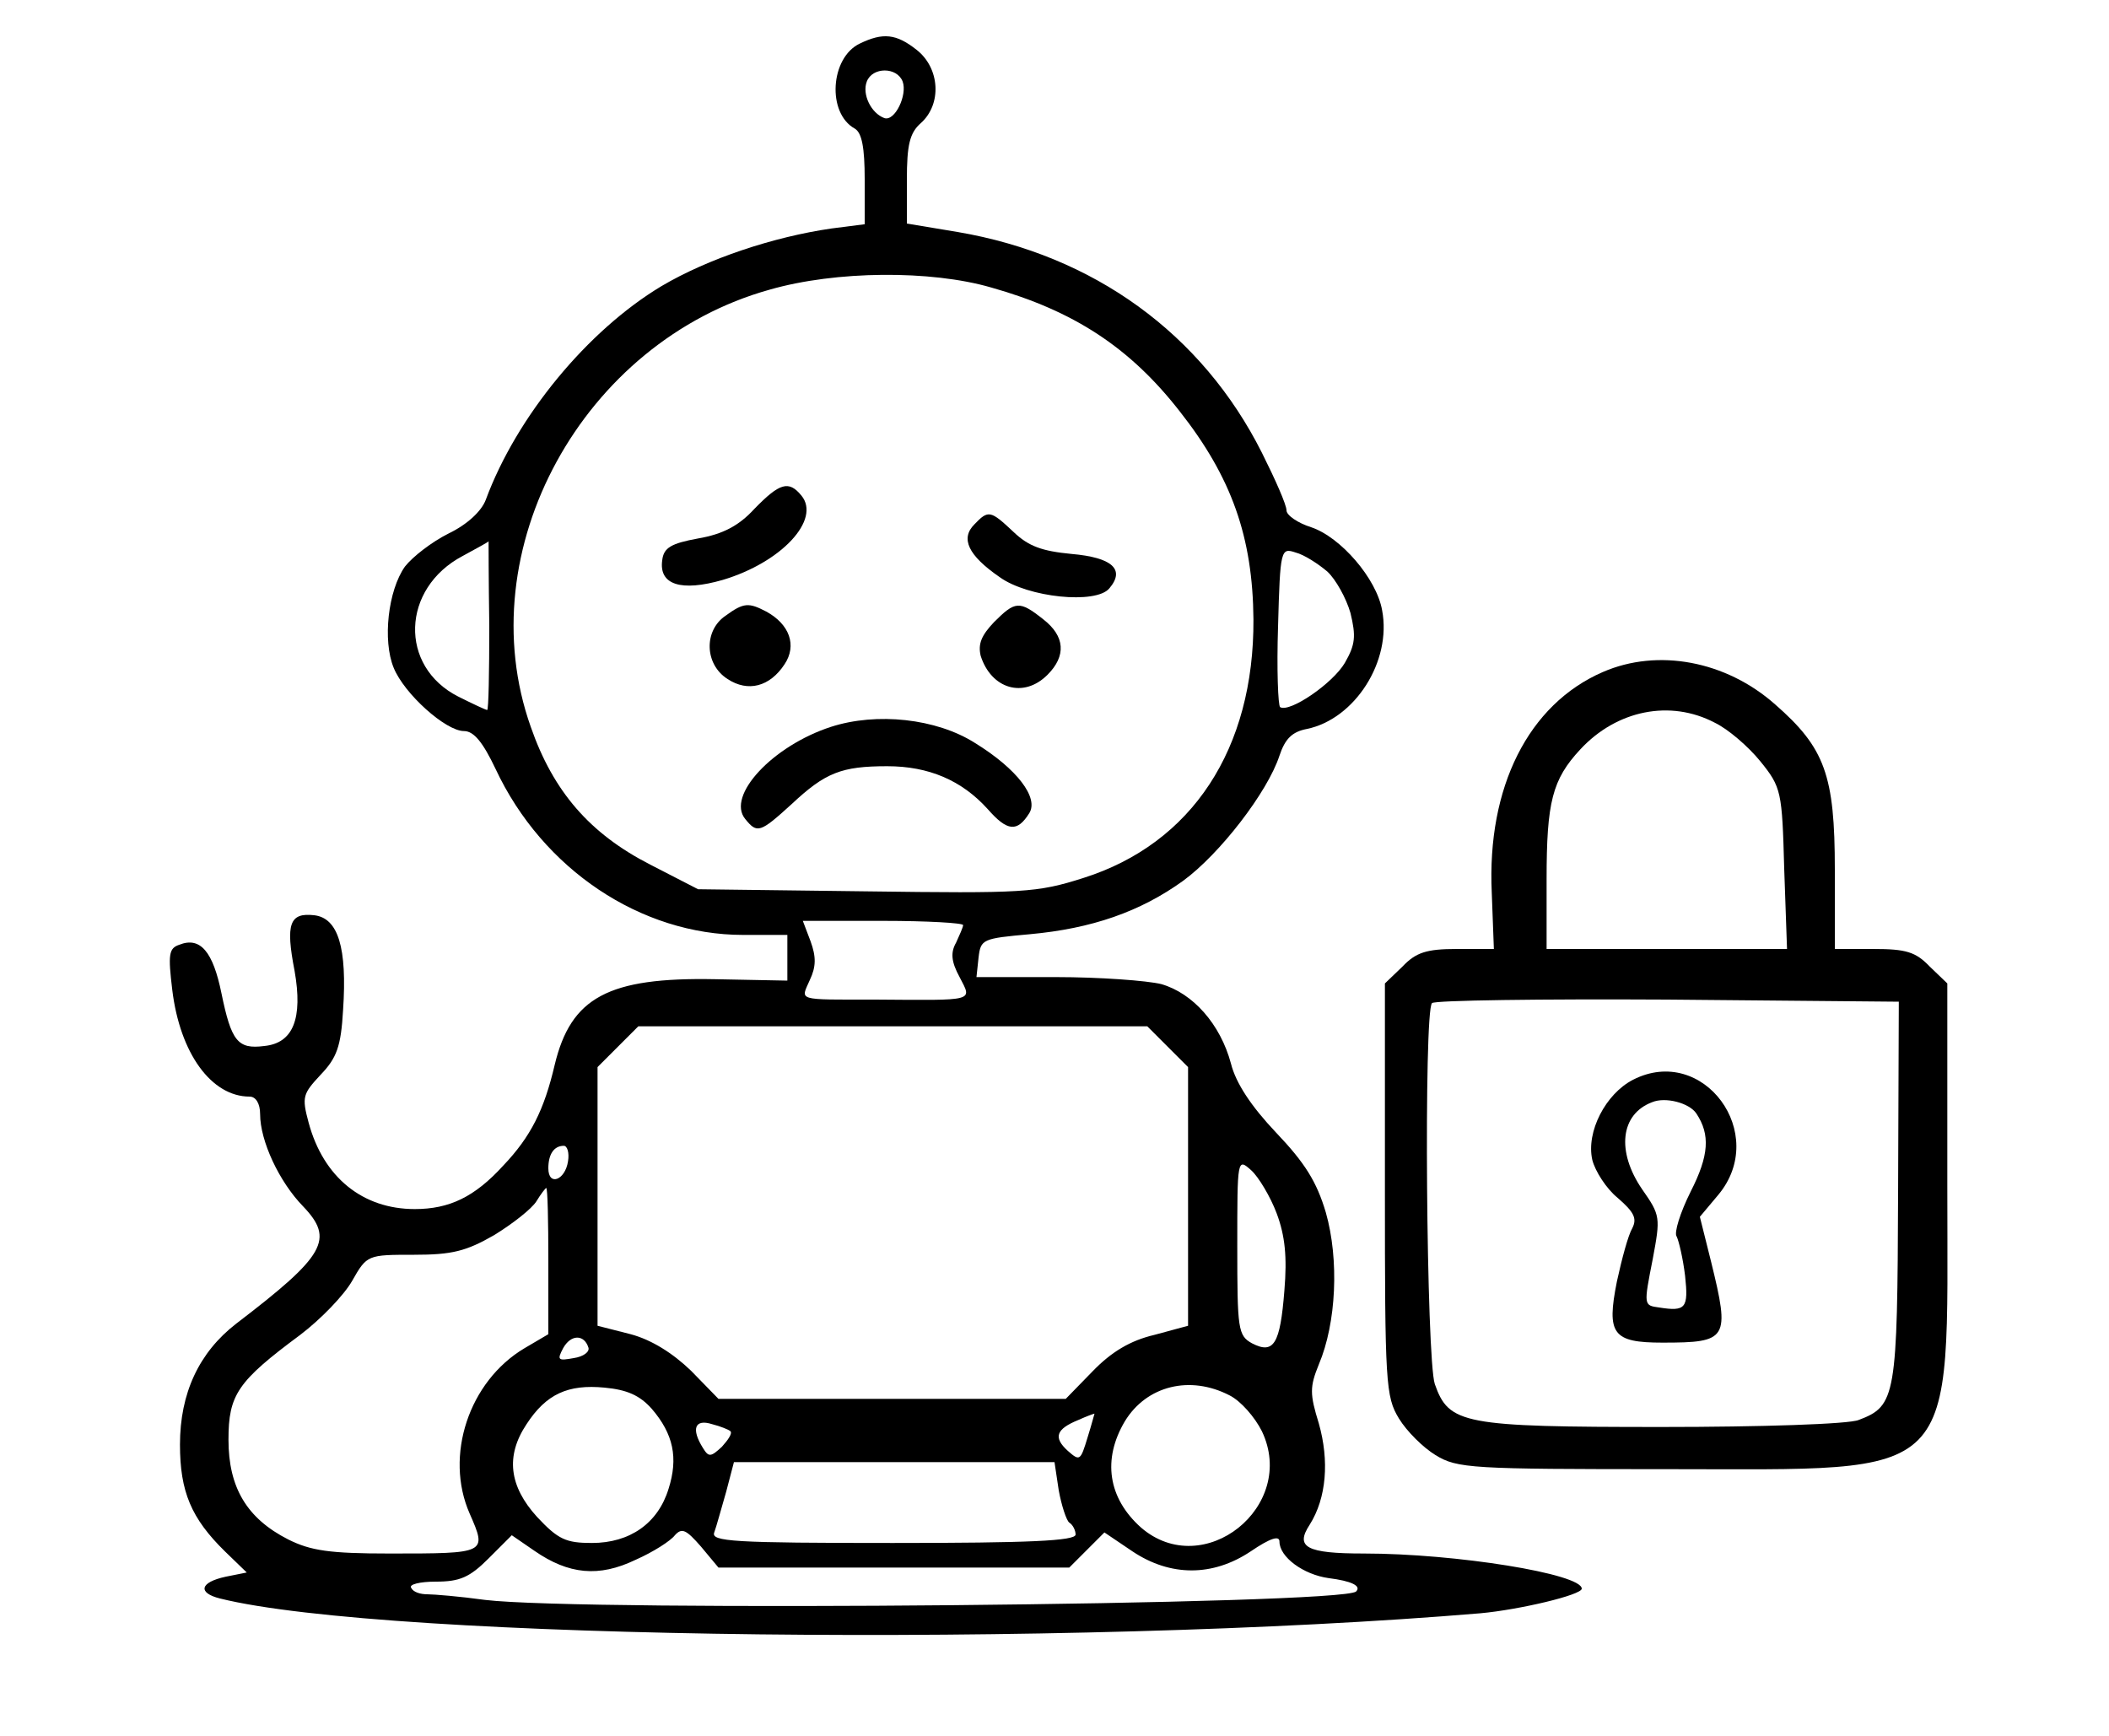 <?xml version="1.0" standalone="no"?>
<!DOCTYPE svg PUBLIC "-//W3C//DTD SVG 20010904//EN"
 "http://www.w3.org/TR/2001/REC-SVG-20010904/DTD/svg10.dtd">
<svg version="1.0" xmlns="http://www.w3.org/2000/svg"
 width="300pt" height="247pt" viewBox="0 0 300 247"
 preserveAspectRatio="xMidYMid meet">
<g transform="translate(0,247) scale(0.1,-0.1)"
fill="#000000" stroke="none">
<path d="M1223 2408 c-42 -20 -47 -99 -7 -121 10 -6 14 -27 14 -72 l0 -64 -47
-6 c-83 -12 -176 -43 -242 -82 -105 -63 -206 -185 -250 -304 -6 -16 -26 -35
-53 -48 -24 -12 -51 -33 -62 -47 -24 -34 -32 -105 -16 -144 15 -37 74 -90 100
-90 14 0 27 -16 45 -54 67 -143 207 -236 352 -236 l63 0 0 -32 0 -33 -103 2
c-152 3 -205 -26 -228 -122 -15 -64 -34 -102 -73 -143 -41 -45 -77 -62 -126
-62 -74 0 -130 45 -151 123 -10 37 -8 41 17 68 23 24 29 40 32 92 6 89 -7 131
-41 135 -35 4 -41 -12 -28 -79 12 -68 -2 -103 -43 -107 -38 -5 -47 7 -61 75
-12 59 -30 81 -60 69 -15 -5 -16 -14 -10 -64 11 -91 56 -152 110 -152 9 0 15
-10 15 -25 0 -38 27 -96 61 -131 45 -47 32 -70 -95 -167 -53 -41 -80 -99 -80
-172 0 -67 16 -105 64 -152 l31 -30 -30 -6 c-37 -8 -40 -23 -8 -31 237 -59
1210 -70 1793 -21 55 5 144 26 144 35 0 21 -179 50 -310 50 -82 0 -98 9 -77
41 24 38 28 91 13 144 -13 42 -13 52 0 84 25 59 29 149 10 216 -13 44 -30 71
-71 114 -35 37 -57 70 -64 98 -15 56 -54 100 -99 113 -20 5 -88 10 -150 10
l-113 0 3 28 c3 26 6 27 73 33 88 8 157 32 218 76 52 38 120 126 137 178 8 24
18 34 39 38 68 14 121 96 107 169 -8 45 -59 104 -101 118 -19 6 -35 17 -35 24
0 8 -16 44 -35 82 -85 169 -239 281 -433 314 l-72 12 0 62 c0 50 4 67 20 81
30 27 27 78 -6 104 -29 23 -48 25 -81 9z m61 -54 c7 -19 -11 -57 -26 -52 -19
7 -32 34 -25 52 8 21 43 21 51 0z m126 -293 c117 -33 197 -85 268 -176 74 -94
104 -179 105 -296 1 -184 -87 -319 -242 -368 -66 -21 -85 -22 -309 -19 l-239
3 -68 35 c-86 44 -138 104 -170 196 -89 251 74 548 340 622 94 27 229 28 315
3z m-714 -481 c0 -66 -1 -120 -3 -120 -2 0 -21 9 -41 19 -85 43 -81 154 6 200
20 11 37 20 37 21 0 0 0 -54 1 -120z m1192 77 c12 -11 27 -38 33 -59 8 -33 7
-45 -8 -71 -17 -29 -78 -71 -92 -63 -3 2 -5 54 -3 115 3 110 4 112 25 105 12
-3 32 -16 45 -27z m-518 -503 c0 -3 -5 -14 -10 -25 -8 -14 -7 -27 5 -49 18
-35 24 -33 -120 -32 -114 0 -106 -2 -93 28 9 19 9 33 1 55 l-11 29 114 0 c63
0 114 -3 114 -6z m291 -173 l29 -29 0 -184 0 -184 -48 -13 c-34 -8 -61 -24
-88 -52 l-38 -39 -247 0 -247 0 -39 40 c-26 25 -56 44 -86 52 l-47 12 0 184 0
184 29 29 29 29 362 0 362 0 29 -29z m-853 -163 c-4 -27 -28 -36 -28 -10 0 20
8 32 22 32 5 0 8 -10 6 -22z m1008 -74 c12 -32 15 -62 11 -110 -6 -76 -15 -91
-46 -75 -20 11 -21 20 -21 138 0 125 0 126 20 108 10 -9 27 -37 36 -61z
m-1036 -68 l0 -104 -34 -20 c-79 -47 -114 -153 -78 -235 25 -57 25 -57 -114
-57 -85 0 -112 4 -144 20 -59 30 -85 74 -85 142 0 64 13 83 102 149 29 22 62
56 74 77 21 37 22 37 88 37 54 0 74 5 114 28 26 16 53 37 60 48 6 10 13 19 14
19 2 0 3 -47 3 -104z m57 -123 c2 -6 -7 -13 -21 -15 -22 -4 -24 -3 -15 14 11
20 30 20 36 1z m90 -87 c31 -36 38 -70 24 -114 -15 -49 -55 -77 -109 -77 -37
0 -48 5 -78 37 -40 44 -45 87 -15 132 28 43 59 57 111 52 32 -3 50 -11 67 -30z
m822 19 c16 -8 36 -31 46 -51 51 -107 -83 -214 -172 -137 -47 42 -55 97 -23
151 31 51 93 66 149 37z m-202 -60 c-10 -33 -11 -34 -28 -19 -21 19 -17 31 15
44 11 5 22 9 23 9 0 1 -4 -15 -10 -34z m-508 9 c3 -3 -3 -12 -12 -22 -16 -15
-19 -15 -27 -2 -17 27 -12 42 13 34 12 -3 24 -8 26 -10z m467 -84 c4 -22 11
-43 15 -46 5 -3 9 -11 9 -17 0 -9 -66 -12 -260 -12 -227 0 -259 2 -254 15 3 8
10 34 17 58 l11 42 228 0 228 0 6 -40z m-235 -110 l250 0 25 25 25 25 40 -27
c54 -36 114 -36 168 0 28 19 41 23 41 14 0 -22 34 -47 70 -52 32 -4 47 -11 39
-19 -19 -19 -1098 -29 -1239 -12 -36 5 -73 8 -82 8 -10 0 -20 3 -23 9 -4 5 12
9 35 9 34 0 48 6 75 33 l33 33 32 -22 c49 -34 92 -38 144 -13 25 11 50 27 56
35 10 11 16 8 37 -16 l25 -30 249 0z"/>
<path d="M1073 1746 c-22 -24 -45 -36 -80 -42 -38 -7 -49 -13 -51 -31 -5 -35
27 -45 86 -28 84 25 140 86 112 120 -18 22 -31 18 -67 -19z"/>
<path d="M1386 1724 c-20 -20 -9 -44 36 -75 40 -29 137 -39 156 -16 23 27 4
44 -54 49 -42 4 -61 11 -82 31 -33 31 -36 32 -56 11z"/>
<path d="M1032 1594 c-31 -21 -30 -69 3 -90 29 -19 60 -11 81 21 18 27 7 57
-26 75 -25 13 -32 13 -58 -6z"/>
<path d="M1414 1585 c-18 -19 -23 -31 -19 -48 15 -47 61 -61 95 -27 27 27 25
55 -6 79 -34 27 -40 26 -70 -4z"/>
<path d="M1182 1436 c-83 -27 -149 -98 -122 -131 17 -21 21 -20 66 21 48 45
71 54 136 54 59 0 106 -20 143 -61 28 -32 42 -33 59 -6 14 22 -17 63 -77 100
-55 35 -140 44 -205 23z"/>
<path d="M2280 1514 c-106 -46 -165 -164 -158 -314 l3 -80 -53 0 c-43 0 -58
-5 -77 -25 l-25 -24 0 -293 c0 -275 1 -295 20 -326 11 -18 34 -41 52 -52 31
-19 51 -20 329 -20 422 0 399 -23 399 403 l0 288 -25 24 c-20 21 -34 25 -80
25 l-55 0 0 113 c0 134 -14 173 -85 235 -70 62 -167 80 -245 46z m159 -72 c19
-9 48 -34 65 -55 30 -37 31 -43 34 -153 l4 -114 -171 0 -171 0 0 99 c0 110 8
142 48 185 52 56 128 71 191 38z m261 -667 c-1 -292 -3 -305 -56 -325 -14 -6
-140 -10 -280 -10 -283 0 -303 4 -323 61 -12 35 -16 531 -4 542 4 4 155 6 335
5 l329 -3 -1 -270z"/>
<path d="M2323 934 c-39 -20 -67 -74 -58 -114 4 -16 20 -41 36 -54 23 -20 28
-29 21 -43 -6 -10 -15 -44 -22 -76 -15 -75 -6 -87 65 -87 93 0 96 5 69 115
l-16 64 26 31 c73 87 -21 215 -121 164z m90 -48 c20 -30 18 -60 -8 -111 -15
-30 -24 -59 -20 -64 3 -6 9 -31 12 -56 5 -46 1 -51 -37 -45 -22 3 -22 3 -9 69
11 59 11 62 -15 99 -37 54 -31 107 14 124 19 8 53 -1 63 -16z"/>
</g>
</svg>
